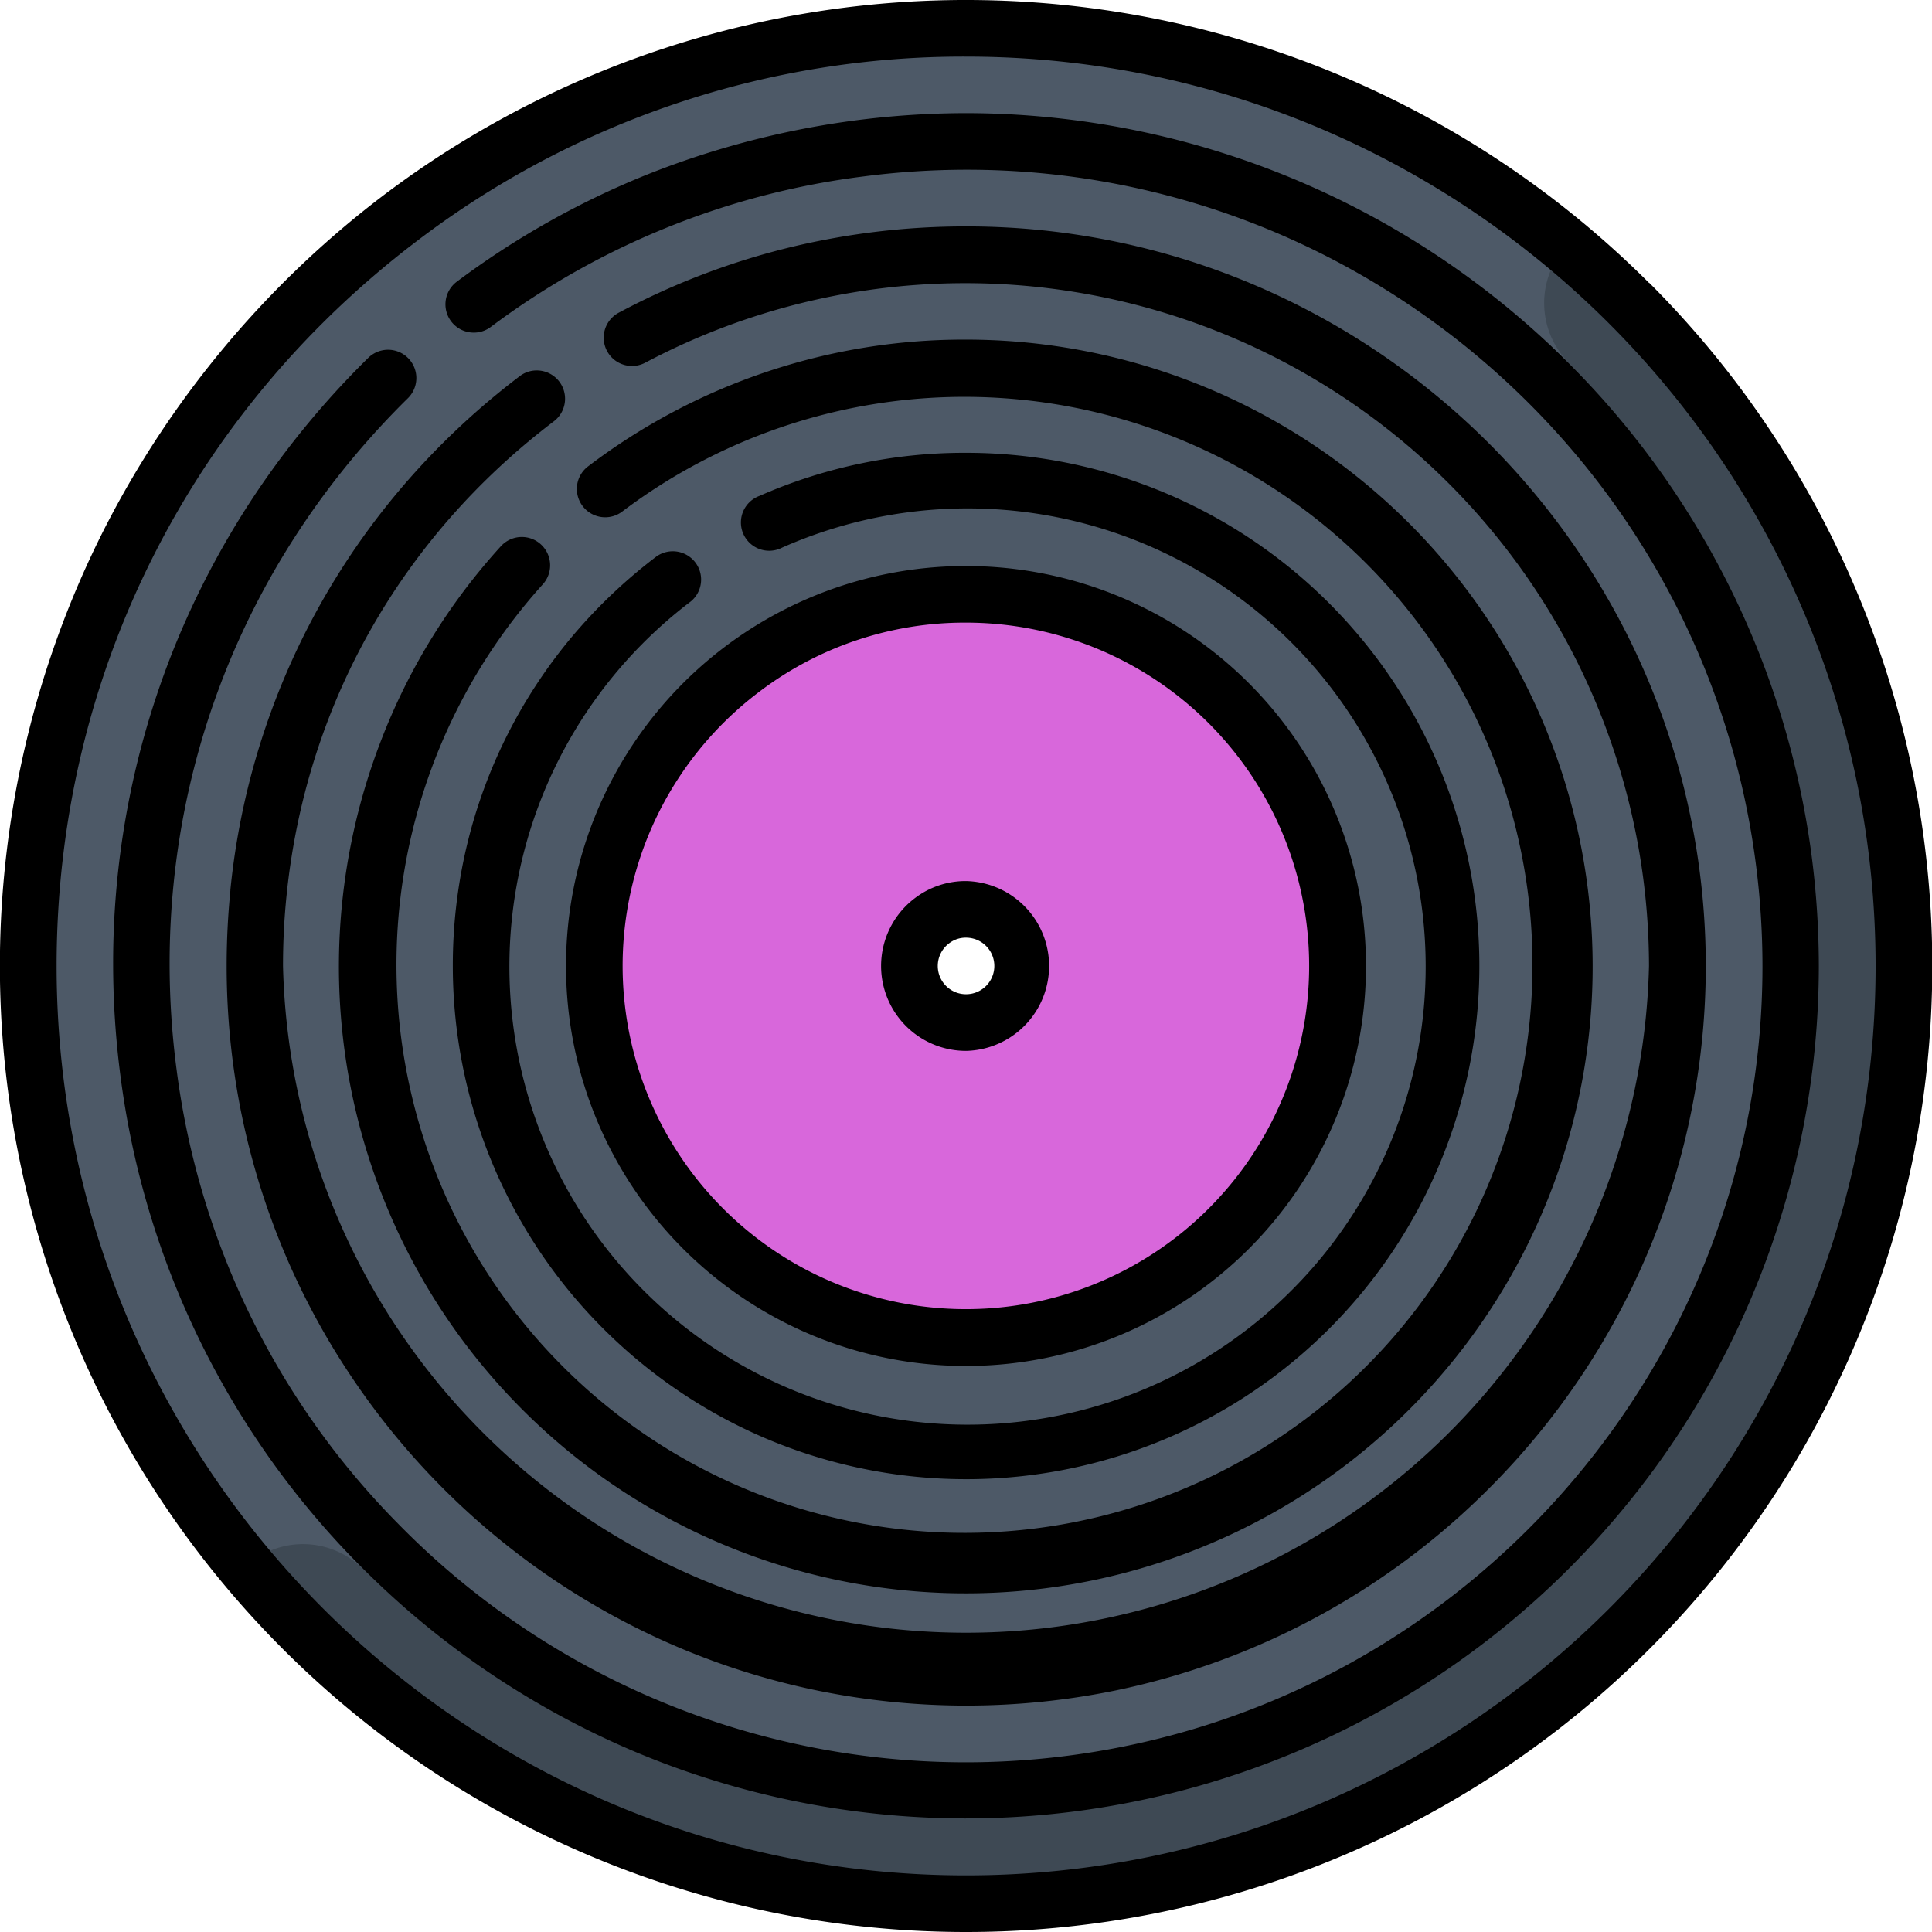 <svg xmlns="http://www.w3.org/2000/svg" viewBox="0 0 486.4 486.4">
  <g>
    <path d="M243.2,7.12A236.06,236.06,0,0,0,7.12,243.2c0,130.38,105.7,236.08,236.08,236.08S479.28,373.58,479.28,243.2,373.58,7.12,243.2,7.12Zm0,274.08a38,38,0,0,1-22.73-68.48,37.26,37.26,0,0,1,22.73-7.52,38,38,0,0,1,0,76Z" fill="#4d5967"/>
    <path d="M394.36,61.88A21.36,21.36,0,0,0,395,91.39,214.7,214.7,0,0,1,91.38,395a21.35,21.35,0,0,0-29.5-.66A235.56,235.56,0,0,0,243.2,479.28c130.38,0,236.08-105.7,236.08-236.08A235.56,235.56,0,0,0,394.36,61.88Z" fill="#3e4954"/>
    <path d="M243.2,149.62a93.57,93.57,0,0,0-93.58,93.58,93.58,93.58,0,1,0,93.58-93.58Zm0,107.83a14.26,14.26,0,0,1-8.52-25.68A14,14,0,0,1,243.2,229a14.25,14.25,0,0,1,0,28.5Z" fill="#d867db"/>
    <path d="M415.17,71.23A243.24,243.24,0,0,0,96.39,49.29a245.4,245.4,0,0,0-70.15,83.92,243.24,243.24,0,0,0,217,353.19,243.2,243.2,0,0,0,172-415.17Zm-172,400.92C117,472.15,14.25,369.44,14.25,243.2c0-72.28,33.08-138.82,90.75-182.55a226.87,226.87,0,0,1,138.2-46.4c126.24,0,229,102.71,229,229S369.44,472.15,243.2,472.15Z"/>
    <path d="M135.13,93.26a7,7,0,0,0-4.29,1.45h0a190.43,190.43,0,0,0-28.26,26.35A184.35,184.35,0,0,0,58,224.06c0,.05,0,.12,0,.19-.62,6.22-.94,12.6-.94,18.95a187.36,187.36,0,0,0,3.79,37.49,185.41,185.41,0,0,0,28.05,66.55,187.08,187.08,0,0,0,81.94,67.5,185.27,185.27,0,0,0,34.93,10.87,187.32,187.32,0,0,0,75,0A186.13,186.13,0,0,0,374.8,374.8a186.51,186.51,0,0,0,39.94-59.18,185.68,185.68,0,0,0-17.18-176.46,187.08,187.08,0,0,0-81.94-67.5A185.1,185.1,0,0,0,243.2,57h0a187.53,187.53,0,0,0-45.3,5.51,183.69,183.69,0,0,0-42.15,16.23,7.12,7.12,0,1,0,6.72,12.56A172.13,172.13,0,0,1,415.15,243.2a172,172,0,0,1-343.9,0,174.34,174.34,0,0,1,.89-17.72c4.84-47.75,28.74-90.16,67.3-119.41a7.13,7.13,0,0,0-4.31-12.81Z"/>
    <path d="M152.36,130.23a7.1,7.1,0,0,0,4.3-1.45,143,143,0,1,1-20,18.32,7.11,7.11,0,0,0,1.83-5.14,7.13,7.13,0,0,0-7.11-6.77,7.14,7.14,0,0,0-5.28,2.33A155.48,155.48,0,0,0,96,186.26,157.82,157.82,0,1,0,243.2,85.5h-.06a156.3,156.3,0,0,0-95.09,31.92,7.1,7.1,0,0,0-2.82,5.64,7.14,7.14,0,0,0,7.13,7.17Z"/>
    <path d="M127.42,185.63a128.06,128.06,0,0,0-10,27.75A130,130,0,0,0,114,243.2a129.1,129.1,0,0,0,37.88,91.31A129.83,129.83,0,0,0,193,362.23,129.2,129.2,0,1,0,243.2,114h0a128.09,128.09,0,0,0-52,10.85,7.12,7.12,0,1,0,5.74,13,115.34,115.34,0,1,1-23.16,13.67l.1-.07s0,0,0,0a7.13,7.13,0,0,0-8.62-11.35,132.07,132.07,0,0,0-21.74,20.77A129.17,129.17,0,0,0,127.42,185.63Z"/>
    <path d="M142.5,243.2A100.7,100.7,0,1,0,243.2,142.5,100.66,100.66,0,0,0,142.5,243.2Zm48.6-69a85.48,85.48,0,0,1,52.1-17.45,86.42,86.42,0,1,1-52.1,17.45Z"/>
    <path d="M243.2,264.57a21.38,21.38,0,0,0,0-42.75,21.06,21.06,0,0,0-12.83,4.27,21.38,21.38,0,0,0,12.83,38.48ZM239,237.45a6.83,6.83,0,0,1,4.22-1.38,7.12,7.12,0,1,1-4.22,1.38Z"/>
    <path d="M456.11,215.55A215,215,0,0,0,243.34,28.48a217.7,217.7,0,0,0-81,15.7A211.9,211.9,0,0,0,115,70.92a7.12,7.12,0,0,0,4.27,12.82,7,7,0,0,0,4.26-1.41,197.25,197.25,0,0,1,93.89-37.91,201.9,201.9,0,0,1,26-1.69h0c100.32,0,185.71,75.09,198.62,174.66a201.81,201.81,0,0,1,1.68,26C443.67,343.68,368.59,429.07,269,442a200,200,0,0,1-168.83-58.45A198.5,198.5,0,0,1,44.42,269a205,205,0,0,1-1.72-26.36c0-53.74,21.3-104.3,60-142.39a7.12,7.12,0,1,0-10-10.14,218.34,218.34,0,0,0-27.55,33A214.89,214.89,0,0,0,45,160.28a212.64,212.64,0,0,0-16.52,82.37,218.74,218.74,0,0,0,1.84,28.19A213.57,213.57,0,0,0,90,393.53a216.21,216.21,0,0,0,69.2,47.21A214.8,214.8,0,0,0,457.91,243.35,217.59,217.59,0,0,0,456.11,215.55Z"/>
  </g>
</svg>

